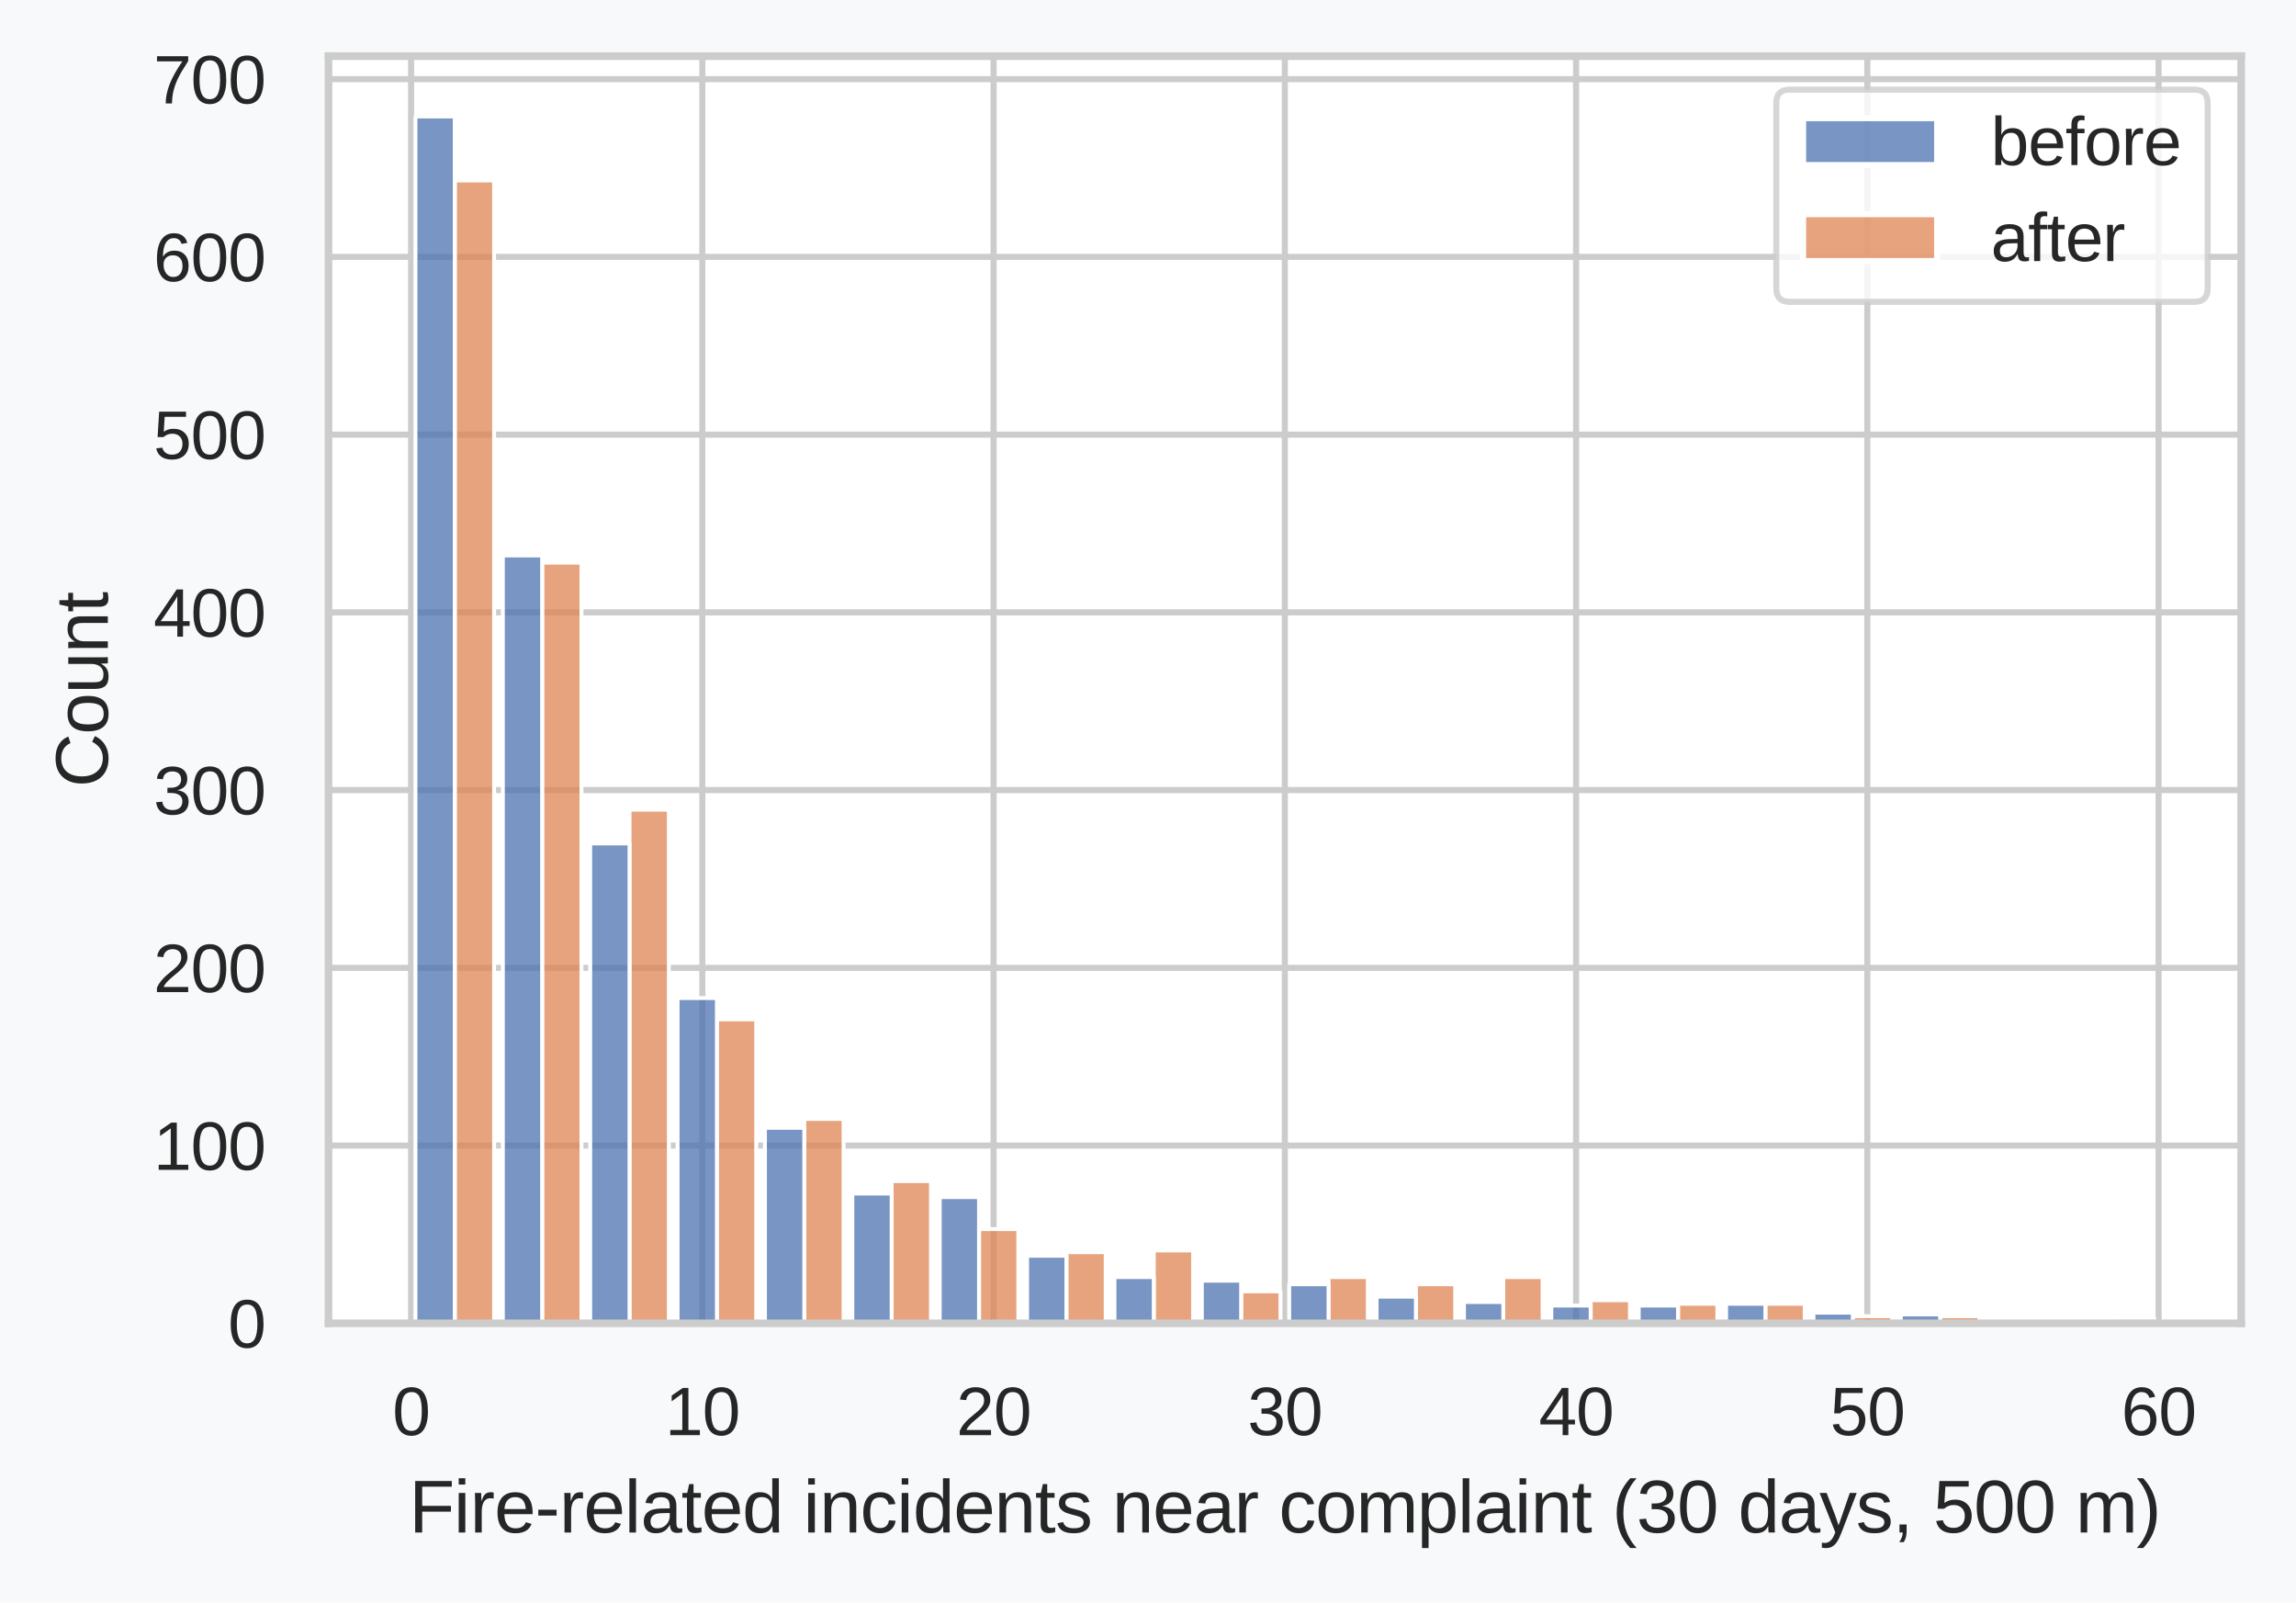 <?xml version="1.0" encoding="utf-8" standalone="no"?>
<!DOCTYPE svg PUBLIC "-//W3C//DTD SVG 1.1//EN"
  "http://www.w3.org/Graphics/SVG/1.1/DTD/svg11.dtd">
<svg xmlns:xlink="http://www.w3.org/1999/xlink" width="301.43pt" height="210.34pt" viewBox="0 0 301.43 210.34" xmlns="http://www.w3.org/2000/svg" version="1.1">
 <defs>
  <style type="text/css">*{stroke-linejoin: round; stroke-linecap: butt}</style>
 </defs>
 <g id="figure_1">
  <g id="patch_1">
   <path d="M 0 210.34 
L 301.43 210.34 
L 301.43 0 
L 0 0 
z
" style="fill: #f8f9fa"/>
  </g>
  <g id="axes_1">
   <g id="patch_2">
    <path d="M 43.13 173.688 
L 294.23 173.688 
L 294.23 7.368 
L 43.13 7.368 
z
" style="fill: #ffffff"/>
   </g>
   <g id="matplotlib.axis_1">
    <g id="xtick_1">
     <g id="line2d_1">
      <path d="M 53.97 173.688 
L 53.97 7.368 
" clip-path="url(#pca2333d78d)" style="fill: none; stroke: #cccccc; stroke-width: 0.8; stroke-linecap: round"/>
     </g>
     <g id="text_1">
      <!-- 0 -->
      <g style="fill: #262626" transform="translate(51.523 188.365) scale(0.088 -0.088)">
       <defs>
        <path id="Arimo-30" d="M 3309 2203 
Q 3309 1100 2920 518 
Q 2531 -63 1772 -63 
Q 1013 -63 631 515 
Q 250 1094 250 2203 
Q 250 3338 620 3903 
Q 991 4469 1791 4469 
Q 2569 4469 2939 3897 
Q 3309 3325 3309 2203 
z
M 2738 2203 
Q 2738 3156 2517 3584 
Q 2297 4013 1791 4013 
Q 1272 4013 1045 3591 
Q 819 3169 819 2203 
Q 819 1266 1048 831 
Q 1278 397 1778 397 
Q 2275 397 2506 840 
Q 2738 1284 2738 2203 
z
" transform="scale(0.016)"/>
       </defs>
       <use xlink:href="#Arimo-30"/>
      </g>
     </g>
    </g>
    <g id="xtick_2">
     <g id="line2d_2">
      <path d="M 92.207 173.688 
L 92.207 7.368 
" clip-path="url(#pca2333d78d)" style="fill: none; stroke: #cccccc; stroke-width: 0.8; stroke-linecap: round"/>
     </g>
     <g id="text_2">
      <!-- 10 -->
      <g style="fill: #262626" transform="translate(87.313 188.365) scale(0.088 -0.088)">
       <defs>
        <path id="Arimo-31" d="M 488 0 
L 488 478 
L 1609 478 
L 1609 3866 
L 616 3156 
L 616 3688 
L 1656 4403 
L 2175 4403 
L 2175 478 
L 3247 478 
L 3247 0 
L 488 0 
z
" transform="scale(0.016)"/>
       </defs>
       <use xlink:href="#Arimo-31"/>
       <use xlink:href="#Arimo-30" x="55.615"/>
      </g>
     </g>
    </g>
    <g id="xtick_3">
     <g id="line2d_3">
      <path d="M 130.443 173.688 
L 130.443 7.368 
" clip-path="url(#pca2333d78d)" style="fill: none; stroke: #cccccc; stroke-width: 0.8; stroke-linecap: round"/>
     </g>
     <g id="text_3">
      <!-- 20 -->
      <g style="fill: #262626" transform="translate(125.55 188.365) scale(0.088 -0.088)">
       <defs>
        <path id="Arimo-32" d="M 322 0 
L 322 397 
Q 481 763 711 1042 
Q 941 1322 1194 1548 
Q 1447 1775 1695 1969 
Q 1944 2163 2144 2356 
Q 2344 2550 2467 2762 
Q 2591 2975 2591 3244 
Q 2591 3606 2378 3806 
Q 2166 4006 1788 4006 
Q 1428 4006 1195 3811 
Q 963 3616 922 3263 
L 347 3316 
Q 409 3844 795 4156 
Q 1181 4469 1788 4469 
Q 2453 4469 2811 4155 
Q 3169 3841 3169 3263 
Q 3169 3006 3051 2753 
Q 2934 2500 2703 2247 
Q 2472 1994 1819 1463 
Q 1459 1169 1246 933 
Q 1034 697 941 478 
L 3238 478 
L 3238 0 
L 322 0 
z
" transform="scale(0.016)"/>
       </defs>
       <use xlink:href="#Arimo-32"/>
       <use xlink:href="#Arimo-30" x="55.615"/>
      </g>
     </g>
    </g>
    <g id="xtick_4">
     <g id="line2d_4">
      <path d="M 168.68 173.688 
L 168.68 7.368 
" clip-path="url(#pca2333d78d)" style="fill: none; stroke: #cccccc; stroke-width: 0.8; stroke-linecap: round"/>
     </g>
     <g id="text_4">
      <!-- 30 -->
      <g style="fill: #262626" transform="translate(163.786 188.365) scale(0.088 -0.088)">
       <defs>
        <path id="Arimo-33" d="M 3278 1216 
Q 3278 606 2890 271 
Q 2503 -63 1784 -63 
Q 1116 -63 717 239 
Q 319 541 244 1131 
L 825 1184 
Q 938 403 1784 403 
Q 2209 403 2451 612 
Q 2694 822 2694 1234 
Q 2694 1594 2417 1795 
Q 2141 1997 1619 1997 
L 1300 1997 
L 1300 2484 
L 1606 2484 
Q 2069 2484 2323 2686 
Q 2578 2888 2578 3244 
Q 2578 3597 2370 3801 
Q 2163 4006 1753 4006 
Q 1381 4006 1151 3815 
Q 922 3625 884 3278 
L 319 3322 
Q 381 3863 767 4166 
Q 1153 4469 1759 4469 
Q 2422 4469 2789 4161 
Q 3156 3853 3156 3303 
Q 3156 2881 2920 2617 
Q 2684 2353 2234 2259 
L 2234 2247 
Q 2728 2194 3003 1916 
Q 3278 1638 3278 1216 
z
" transform="scale(0.016)"/>
       </defs>
       <use xlink:href="#Arimo-33"/>
       <use xlink:href="#Arimo-30" x="55.615"/>
      </g>
     </g>
    </g>
    <g id="xtick_5">
     <g id="line2d_5">
      <path d="M 206.917 173.688 
L 206.917 7.368 
" clip-path="url(#pca2333d78d)" style="fill: none; stroke: #cccccc; stroke-width: 0.8; stroke-linecap: round"/>
     </g>
     <g id="text_5">
      <!-- 40 -->
      <g style="fill: #262626" transform="translate(202.023 188.365) scale(0.088 -0.088)">
       <defs>
        <path id="Arimo-34" d="M 2753 997 
L 2753 0 
L 2222 0 
L 2222 997 
L 147 997 
L 147 1434 
L 2163 4403 
L 2753 4403 
L 2753 1441 
L 3372 1441 
L 3372 997 
L 2753 997 
z
M 2222 1441 
L 2222 3769 
Q 2150 3631 2101 3543 
Q 2053 3456 2013 3397 
L 1003 1903 
Q 916 1775 666 1441 
L 2222 1441 
z
" transform="scale(0.016)"/>
       </defs>
       <use xlink:href="#Arimo-34"/>
       <use xlink:href="#Arimo-30" x="55.615"/>
      </g>
     </g>
    </g>
    <g id="xtick_6">
     <g id="line2d_6">
      <path d="M 245.153 173.688 
L 245.153 7.368 
" clip-path="url(#pca2333d78d)" style="fill: none; stroke: #cccccc; stroke-width: 0.8; stroke-linecap: round"/>
     </g>
     <g id="text_6">
      <!-- 50 -->
      <g style="fill: #262626" transform="translate(240.26 188.365) scale(0.088 -0.088)">
       <defs>
        <path id="Arimo-35" d="M 3291 1434 
Q 3291 738 2877 337 
Q 2463 -63 1728 -63 
Q 1113 -63 734 206 
Q 356 475 256 984 
L 825 1050 
Q 1003 397 1741 397 
Q 2194 397 2450 670 
Q 2706 944 2706 1422 
Q 2706 1838 2448 2094 
Q 2191 2350 1753 2350 
Q 1525 2350 1328 2278 
Q 1131 2206 934 2034 
L 384 2034 
L 531 4403 
L 3034 4403 
L 3034 3925 
L 1044 3925 
L 959 2528 
Q 1325 2809 1869 2809 
Q 2519 2809 2905 2428 
Q 3291 2047 3291 1434 
z
" transform="scale(0.016)"/>
       </defs>
       <use xlink:href="#Arimo-35"/>
       <use xlink:href="#Arimo-30" x="55.615"/>
      </g>
     </g>
    </g>
    <g id="xtick_7">
     <g id="line2d_7">
      <path d="M 283.39 173.688 
L 283.39 7.368 
" clip-path="url(#pca2333d78d)" style="fill: none; stroke: #cccccc; stroke-width: 0.8; stroke-linecap: round"/>
     </g>
     <g id="text_7">
      <!-- 60 -->
      <g style="fill: #262626" transform="translate(278.496 188.365) scale(0.088 -0.088)">
       <defs>
        <path id="Arimo-36" d="M 3278 1441 
Q 3278 744 2900 340 
Q 2522 -63 1856 -63 
Q 1113 -63 719 490 
Q 325 1044 325 2100 
Q 325 3244 734 3856 
Q 1144 4469 1900 4469 
Q 2897 4469 3156 3572 
L 2619 3475 
Q 2453 4013 1894 4013 
Q 1413 4013 1148 3564 
Q 884 3116 884 2266 
Q 1038 2550 1316 2698 
Q 1594 2847 1953 2847 
Q 2563 2847 2920 2465 
Q 3278 2084 3278 1441 
z
M 2706 1416 
Q 2706 1894 2472 2153 
Q 2238 2413 1819 2413 
Q 1425 2413 1183 2183 
Q 941 1953 941 1550 
Q 941 1041 1192 716 
Q 1444 391 1838 391 
Q 2244 391 2475 664 
Q 2706 938 2706 1416 
z
" transform="scale(0.016)"/>
       </defs>
       <use xlink:href="#Arimo-36"/>
       <use xlink:href="#Arimo-30" x="55.615"/>
      </g>
     </g>
    </g>
    <g id="text_8">
     <!-- Fire-related incidents near complaint (30 days, 500 m) -->
     <g style="fill: #262626" transform="translate(53.702 201.148) scale(0.096 -0.096)">
      <defs>
       <path id="Arimo-46" d="M 1122 3916 
L 1122 2278 
L 3578 2278 
L 3578 1784 
L 1122 1784 
L 1122 0 
L 525 0 
L 525 4403 
L 3653 4403 
L 3653 3916 
L 1122 3916 
z
" transform="scale(0.016)"/>
       <path id="Arimo-69" d="M 428 0 
L 428 3381 
L 991 3381 
L 991 0 
L 428 0 
z
M 428 4100 
L 428 4638 
L 991 4638 
L 991 4100 
L 428 4100 
z
" transform="scale(0.016)"/>
       <path id="Arimo-72" d="M 444 0 
L 444 2594 
Q 444 2950 425 3381 
L 956 3381 
Q 981 2806 981 2691 
L 994 2691 
Q 1128 3125 1303 3284 
Q 1478 3444 1797 3444 
Q 1909 3444 2025 3413 
L 2025 2897 
Q 1913 2928 1725 2928 
Q 1375 2928 1190 2626 
Q 1006 2325 1006 1763 
L 1006 0 
L 444 0 
z
" transform="scale(0.016)"/>
       <path id="Arimo-65" d="M 863 1572 
Q 863 991 1103 675 
Q 1344 359 1806 359 
Q 2172 359 2392 506 
Q 2613 653 2691 878 
L 3184 738 
Q 2881 -63 1806 -63 
Q 1056 -63 664 384 
Q 272 831 272 1713 
Q 272 2550 664 2997 
Q 1056 3444 1784 3444 
Q 3275 3444 3275 1647 
L 3275 1572 
L 863 1572 
z
M 2694 2003 
Q 2647 2538 2422 2783 
Q 2197 3028 1775 3028 
Q 1366 3028 1127 2754 
Q 888 2481 869 2003 
L 2694 2003 
z
" transform="scale(0.016)"/>
       <path id="Arimo-2d" d="M 284 1450 
L 284 1950 
L 1847 1950 
L 1847 1450 
L 284 1450 
z
" transform="scale(0.016)"/>
       <path id="Arimo-6c" d="M 431 0 
L 431 4638 
L 994 4638 
L 994 0 
L 431 0 
z
" transform="scale(0.016)"/>
       <path id="Arimo-61" d="M 1294 -63 
Q 784 -63 528 206 
Q 272 475 272 944 
Q 272 1469 617 1750 
Q 963 2031 1731 2050 
L 2491 2063 
L 2491 2247 
Q 2491 2659 2316 2837 
Q 2141 3016 1766 3016 
Q 1388 3016 1216 2887 
Q 1044 2759 1009 2478 
L 422 2531 
Q 566 3444 1778 3444 
Q 2416 3444 2737 3151 
Q 3059 2859 3059 2306 
L 3059 850 
Q 3059 600 3125 473 
Q 3191 347 3375 347 
Q 3456 347 3559 369 
L 3559 19 
Q 3347 -31 3125 -31 
Q 2813 -31 2670 133 
Q 2528 297 2509 647 
L 2491 647 
Q 2275 259 1989 98 
Q 1703 -63 1294 -63 
z
M 1422 359 
Q 1731 359 1972 500 
Q 2213 641 2352 886 
Q 2491 1131 2491 1391 
L 2491 1669 
L 1875 1656 
Q 1478 1650 1273 1575 
Q 1069 1500 959 1344 
Q 850 1188 850 934 
Q 850 659 998 509 
Q 1147 359 1422 359 
z
" transform="scale(0.016)"/>
       <path id="Arimo-74" d="M 1731 25 
Q 1453 -50 1163 -50 
Q 488 -50 488 716 
L 488 2972 
L 97 2972 
L 97 3381 
L 509 3381 
L 675 4138 
L 1050 4138 
L 1050 3381 
L 1675 3381 
L 1675 2972 
L 1050 2972 
L 1050 838 
Q 1050 594 1129 495 
Q 1209 397 1406 397 
Q 1519 397 1731 441 
L 1731 25 
z
" transform="scale(0.016)"/>
       <path id="Arimo-64" d="M 2566 544 
Q 2409 219 2151 78 
Q 1894 -63 1513 -63 
Q 872 -63 570 368 
Q 269 800 269 1675 
Q 269 3444 1513 3444 
Q 1897 3444 2153 3303 
Q 2409 3163 2566 2856 
L 2572 2856 
L 2566 3234 
L 2566 4638 
L 3128 4638 
L 3128 697 
Q 3128 169 3147 0 
L 2609 0 
Q 2600 50 2589 231 
Q 2578 413 2578 544 
L 2566 544 
z
M 859 1694 
Q 859 984 1046 678 
Q 1234 372 1656 372 
Q 2134 372 2350 703 
Q 2566 1034 2566 1731 
Q 2566 2403 2350 2715 
Q 2134 3028 1663 3028 
Q 1238 3028 1048 2714 
Q 859 2400 859 1694 
z
" transform="scale(0.016)"/>
       <path id="Arimo-20" transform="scale(0.016)"/>
       <path id="Arimo-6e" d="M 2578 0 
L 2578 2144 
Q 2578 2478 2512 2662 
Q 2447 2847 2303 2928 
Q 2159 3009 1881 3009 
Q 1475 3009 1240 2731 
Q 1006 2453 1006 1959 
L 1006 0 
L 444 0 
L 444 2659 
Q 444 3250 425 3381 
L 956 3381 
Q 959 3366 962 3297 
Q 966 3228 970 3139 
Q 975 3050 981 2803 
L 991 2803 
Q 1184 3153 1439 3298 
Q 1694 3444 2072 3444 
Q 2628 3444 2886 3167 
Q 3144 2891 3144 2253 
L 3144 0 
L 2578 0 
z
" transform="scale(0.016)"/>
       <path id="Arimo-63" d="M 859 1706 
Q 859 1031 1071 706 
Q 1284 381 1713 381 
Q 2013 381 2214 543 
Q 2416 706 2463 1044 
L 3031 1006 
Q 2966 519 2616 228 
Q 2266 -63 1728 -63 
Q 1019 -63 645 385 
Q 272 834 272 1694 
Q 272 2547 647 2995 
Q 1022 3444 1722 3444 
Q 2241 3444 2583 3175 
Q 2925 2906 3013 2434 
L 2434 2391 
Q 2391 2672 2212 2837 
Q 2034 3003 1706 3003 
Q 1259 3003 1059 2706 
Q 859 2409 859 1706 
z
" transform="scale(0.016)"/>
       <path id="Arimo-73" d="M 2969 934 
Q 2969 456 2608 196 
Q 2247 -63 1597 -63 
Q 966 -63 623 145 
Q 281 353 178 794 
L 675 891 
Q 747 619 972 492 
Q 1197 366 1597 366 
Q 2025 366 2223 497 
Q 2422 628 2422 891 
Q 2422 1091 2284 1216 
Q 2147 1341 1841 1422 
L 1438 1528 
Q 953 1653 748 1773 
Q 544 1894 428 2066 
Q 313 2238 313 2488 
Q 313 2950 642 3192 
Q 972 3434 1603 3434 
Q 2163 3434 2492 3237 
Q 2822 3041 2909 2606 
L 2403 2544 
Q 2356 2769 2151 2889 
Q 1947 3009 1603 3009 
Q 1222 3009 1040 2893 
Q 859 2778 859 2544 
Q 859 2400 934 2306 
Q 1009 2213 1156 2147 
Q 1303 2081 1775 1966 
Q 2222 1853 2419 1758 
Q 2616 1663 2730 1547 
Q 2844 1431 2906 1279 
Q 2969 1128 2969 934 
z
" transform="scale(0.016)"/>
       <path id="Arimo-6f" d="M 3291 1694 
Q 3291 806 2900 371 
Q 2509 -63 1766 -63 
Q 1025 -63 647 389 
Q 269 841 269 1694 
Q 269 3444 1784 3444 
Q 2559 3444 2925 3017 
Q 3291 2591 3291 1694 
z
M 2700 1694 
Q 2700 2394 2492 2711 
Q 2284 3028 1794 3028 
Q 1300 3028 1079 2704 
Q 859 2381 859 1694 
Q 859 1025 1076 689 
Q 1294 353 1759 353 
Q 2266 353 2483 678 
Q 2700 1003 2700 1694 
z
" transform="scale(0.016)"/>
       <path id="Arimo-6d" d="M 2400 0 
L 2400 2144 
Q 2400 2634 2265 2821 
Q 2131 3009 1781 3009 
Q 1422 3009 1212 2734 
Q 1003 2459 1003 1959 
L 1003 0 
L 444 0 
L 444 2659 
Q 444 3250 425 3381 
L 956 3381 
Q 959 3366 962 3297 
Q 966 3228 970 3139 
Q 975 3050 981 2803 
L 991 2803 
Q 1172 3163 1406 3303 
Q 1641 3444 1978 3444 
Q 2363 3444 2586 3291 
Q 2809 3138 2897 2803 
L 2906 2803 
Q 3081 3144 3329 3294 
Q 3578 3444 3931 3444 
Q 4444 3444 4676 3166 
Q 4909 2888 4909 2253 
L 4909 0 
L 4353 0 
L 4353 2144 
Q 4353 2634 4218 2821 
Q 4084 3009 3734 3009 
Q 3366 3009 3161 2736 
Q 2956 2463 2956 1959 
L 2956 0 
L 2400 0 
z
" transform="scale(0.016)"/>
       <path id="Arimo-70" d="M 3291 1706 
Q 3291 -63 2047 -63 
Q 1266 -63 997 525 
L 981 525 
Q 994 500 994 -6 
L 994 -1328 
L 431 -1328 
L 431 2691 
Q 431 3213 413 3381 
L 956 3381 
Q 959 3369 965 3292 
Q 972 3216 980 3056 
Q 988 2897 988 2838 
L 1000 2838 
Q 1150 3150 1397 3295 
Q 1644 3441 2047 3441 
Q 2672 3441 2981 3022 
Q 3291 2603 3291 1706 
z
M 2700 1694 
Q 2700 2400 2509 2703 
Q 2319 3006 1903 3006 
Q 1569 3006 1380 2865 
Q 1191 2725 1092 2426 
Q 994 2128 994 1650 
Q 994 984 1206 668 
Q 1419 353 1897 353 
Q 2316 353 2508 661 
Q 2700 969 2700 1694 
z
" transform="scale(0.016)"/>
       <path id="Arimo-28" d="M 397 1663 
Q 397 2566 680 3284 
Q 963 4003 1550 4638 
L 2094 4638 
Q 1509 3988 1236 3256 
Q 963 2525 963 1656 
Q 963 791 1233 62 
Q 1503 -666 2094 -1325 
L 1550 -1325 
Q 959 -688 678 32 
Q 397 753 397 1650 
L 397 1663 
z
" transform="scale(0.016)"/>
       <path id="Arimo-79" d="M 597 -1328 
Q 366 -1328 209 -1294 
L 209 -872 
Q 328 -891 472 -891 
Q 997 -891 1303 -119 
L 1356 16 
L 16 3381 
L 616 3381 
L 1328 1513 
Q 1344 1469 1366 1408 
Q 1388 1347 1506 1000 
Q 1625 653 1634 613 
L 1853 1228 
L 2594 3381 
L 3188 3381 
L 1888 0 
Q 1678 -541 1497 -805 
Q 1316 -1069 1095 -1198 
Q 875 -1328 597 -1328 
z
" transform="scale(0.016)"/>
       <path id="Arimo-2c" d="M 1203 684 
L 1203 159 
Q 1203 -172 1143 -394 
Q 1084 -616 959 -819 
L 575 -819 
Q 869 -394 869 0 
L 594 0 
L 594 684 
L 1203 684 
z
" transform="scale(0.016)"/>
       <path id="Arimo-29" d="M 1734 1650 
Q 1734 747 1451 28 
Q 1169 -691 581 -1325 
L 38 -1325 
Q 625 -669 897 57 
Q 1169 784 1169 1656 
Q 1169 2528 895 3256 
Q 622 3984 38 4638 
L 581 4638 
Q 1172 4000 1453 3279 
Q 1734 2559 1734 1663 
L 1734 1650 
z
" transform="scale(0.016)"/>
      </defs>
      <use xlink:href="#Arimo-46"/>
      <use xlink:href="#Arimo-69" x="61.084"/>
      <use xlink:href="#Arimo-72" x="83.301"/>
      <use xlink:href="#Arimo-65" x="116.602"/>
      <use xlink:href="#Arimo-2d" x="172.217"/>
      <use xlink:href="#Arimo-72" x="205.518"/>
      <use xlink:href="#Arimo-65" x="238.818"/>
      <use xlink:href="#Arimo-6c" x="294.434"/>
      <use xlink:href="#Arimo-61" x="316.65"/>
      <use xlink:href="#Arimo-74" x="372.266"/>
      <use xlink:href="#Arimo-65" x="400.049"/>
      <use xlink:href="#Arimo-64" x="455.664"/>
      <use xlink:href="#Arimo-20" x="511.279"/>
      <use xlink:href="#Arimo-69" x="539.062"/>
      <use xlink:href="#Arimo-6e" x="561.279"/>
      <use xlink:href="#Arimo-63" x="616.895"/>
      <use xlink:href="#Arimo-69" x="666.895"/>
      <use xlink:href="#Arimo-64" x="689.111"/>
      <use xlink:href="#Arimo-65" x="744.727"/>
      <use xlink:href="#Arimo-6e" x="800.342"/>
      <use xlink:href="#Arimo-74" x="855.957"/>
      <use xlink:href="#Arimo-73" x="883.74"/>
      <use xlink:href="#Arimo-20" x="933.74"/>
      <use xlink:href="#Arimo-6e" x="961.523"/>
      <use xlink:href="#Arimo-65" x="1017.139"/>
      <use xlink:href="#Arimo-61" x="1072.754"/>
      <use xlink:href="#Arimo-72" x="1128.369"/>
      <use xlink:href="#Arimo-20" x="1161.67"/>
      <use xlink:href="#Arimo-63" x="1189.453"/>
      <use xlink:href="#Arimo-6f" x="1239.453"/>
      <use xlink:href="#Arimo-6d" x="1295.068"/>
      <use xlink:href="#Arimo-70" x="1378.369"/>
      <use xlink:href="#Arimo-6c" x="1433.984"/>
      <use xlink:href="#Arimo-61" x="1456.201"/>
      <use xlink:href="#Arimo-69" x="1511.816"/>
      <use xlink:href="#Arimo-6e" x="1534.033"/>
      <use xlink:href="#Arimo-74" x="1589.648"/>
      <use xlink:href="#Arimo-20" x="1617.432"/>
      <use xlink:href="#Arimo-28" x="1645.215"/>
      <use xlink:href="#Arimo-33" x="1678.516"/>
      <use xlink:href="#Arimo-30" x="1734.131"/>
      <use xlink:href="#Arimo-20" x="1789.746"/>
      <use xlink:href="#Arimo-64" x="1817.529"/>
      <use xlink:href="#Arimo-61" x="1873.145"/>
      <use xlink:href="#Arimo-79" x="1928.76"/>
      <use xlink:href="#Arimo-73" x="1978.76"/>
      <use xlink:href="#Arimo-2c" x="2028.76"/>
      <use xlink:href="#Arimo-20" x="2056.543"/>
      <use xlink:href="#Arimo-35" x="2084.326"/>
      <use xlink:href="#Arimo-30" x="2139.941"/>
      <use xlink:href="#Arimo-30" x="2195.557"/>
      <use xlink:href="#Arimo-20" x="2251.172"/>
      <use xlink:href="#Arimo-6d" x="2278.955"/>
      <use xlink:href="#Arimo-29" x="2362.256"/>
     </g>
    </g>
   </g>
   <g id="matplotlib.axis_2">
    <g id="ytick_1">
     <g id="line2d_8">
      <path d="M 43.13 173.688 
L 294.23 173.688 
" clip-path="url(#pca2333d78d)" style="fill: none; stroke: #cccccc; stroke-width: 0.8; stroke-linecap: round"/>
     </g>
     <g id="text_9">
      <!-- 0 -->
      <g style="fill: #262626" transform="translate(29.936 176.876) scale(0.088 -0.088)">
       <use xlink:href="#Arimo-30"/>
      </g>
     </g>
    </g>
    <g id="ytick_2">
     <g id="line2d_9">
      <path d="M 43.13 150.359 
L 294.23 150.359 
" clip-path="url(#pca2333d78d)" style="fill: none; stroke: #cccccc; stroke-width: 0.8; stroke-linecap: round"/>
     </g>
     <g id="text_10">
      <!-- 100 -->
      <g style="fill: #262626" transform="translate(20.149 153.548) scale(0.088 -0.088)">
       <use xlink:href="#Arimo-31"/>
       <use xlink:href="#Arimo-30" x="55.615"/>
       <use xlink:href="#Arimo-30" x="111.23"/>
      </g>
     </g>
    </g>
    <g id="ytick_3">
     <g id="line2d_10">
      <path d="M 43.13 127.031 
L 294.23 127.031 
" clip-path="url(#pca2333d78d)" style="fill: none; stroke: #cccccc; stroke-width: 0.8; stroke-linecap: round"/>
     </g>
     <g id="text_11">
      <!-- 200 -->
      <g style="fill: #262626" transform="translate(20.149 130.219) scale(0.088 -0.088)">
       <use xlink:href="#Arimo-32"/>
       <use xlink:href="#Arimo-30" x="55.615"/>
       <use xlink:href="#Arimo-30" x="111.23"/>
      </g>
     </g>
    </g>
    <g id="ytick_4">
     <g id="line2d_11">
      <path d="M 43.13 103.702 
L 294.23 103.702 
" clip-path="url(#pca2333d78d)" style="fill: none; stroke: #cccccc; stroke-width: 0.8; stroke-linecap: round"/>
     </g>
     <g id="text_12">
      <!-- 300 -->
      <g style="fill: #262626" transform="translate(20.149 106.891) scale(0.088 -0.088)">
       <use xlink:href="#Arimo-33"/>
       <use xlink:href="#Arimo-30" x="55.615"/>
       <use xlink:href="#Arimo-30" x="111.23"/>
      </g>
     </g>
    </g>
    <g id="ytick_5">
     <g id="line2d_12">
      <path d="M 43.13 80.374 
L 294.23 80.374 
" clip-path="url(#pca2333d78d)" style="fill: none; stroke: #cccccc; stroke-width: 0.8; stroke-linecap: round"/>
     </g>
     <g id="text_13">
      <!-- 400 -->
      <g style="fill: #262626" transform="translate(20.149 83.563) scale(0.088 -0.088)">
       <use xlink:href="#Arimo-34"/>
       <use xlink:href="#Arimo-30" x="55.615"/>
       <use xlink:href="#Arimo-30" x="111.23"/>
      </g>
     </g>
    </g>
    <g id="ytick_6">
     <g id="line2d_13">
      <path d="M 43.13 57.045 
L 294.23 57.045 
" clip-path="url(#pca2333d78d)" style="fill: none; stroke: #cccccc; stroke-width: 0.8; stroke-linecap: round"/>
     </g>
     <g id="text_14">
      <!-- 500 -->
      <g style="fill: #262626" transform="translate(20.149 60.234) scale(0.088 -0.088)">
       <use xlink:href="#Arimo-35"/>
       <use xlink:href="#Arimo-30" x="55.615"/>
       <use xlink:href="#Arimo-30" x="111.23"/>
      </g>
     </g>
    </g>
    <g id="ytick_7">
     <g id="line2d_14">
      <path d="M 43.13 33.717 
L 294.23 33.717 
" clip-path="url(#pca2333d78d)" style="fill: none; stroke: #cccccc; stroke-width: 0.8; stroke-linecap: round"/>
     </g>
     <g id="text_15">
      <!-- 600 -->
      <g style="fill: #262626" transform="translate(20.149 36.906) scale(0.088 -0.088)">
       <use xlink:href="#Arimo-36"/>
       <use xlink:href="#Arimo-30" x="55.615"/>
       <use xlink:href="#Arimo-30" x="111.23"/>
      </g>
     </g>
    </g>
    <g id="ytick_8">
     <g id="line2d_15">
      <path d="M 43.13 10.389 
L 294.23 10.389 
" clip-path="url(#pca2333d78d)" style="fill: none; stroke: #cccccc; stroke-width: 0.8; stroke-linecap: round"/>
     </g>
     <g id="text_16">
      <!-- 700 -->
      <g style="fill: #262626" transform="translate(20.149 13.577) scale(0.088 -0.088)">
       <defs>
        <path id="Arimo-37" d="M 3238 3947 
Q 2563 2916 2284 2331 
Q 2006 1747 1867 1178 
Q 1728 609 1728 0 
L 1141 0 
Q 1141 844 1498 1776 
Q 1856 2709 2694 3925 
L 328 3925 
L 328 4403 
L 3238 4403 
L 3238 3947 
z
" transform="scale(0.016)"/>
       </defs>
       <use xlink:href="#Arimo-37"/>
       <use xlink:href="#Arimo-30" x="55.615"/>
       <use xlink:href="#Arimo-30" x="111.23"/>
      </g>
     </g>
    </g>
    <g id="text_17">
     <!-- Count -->
     <g style="fill: #262626" transform="translate(14.157 103.335) rotate(-90) scale(0.096 -0.096)">
      <defs>
       <path id="Arimo-43" d="M 2475 3981 
Q 1744 3981 1337 3511 
Q 931 3041 931 2222 
Q 931 1413 1354 920 
Q 1778 428 2500 428 
Q 3425 428 3891 1344 
L 4378 1100 
Q 4106 531 3614 234 
Q 3122 -63 2472 -63 
Q 1806 -63 1320 214 
Q 834 491 579 1005 
Q 325 1519 325 2222 
Q 325 3275 894 3872 
Q 1463 4469 2469 4469 
Q 3172 4469 3644 4194 
Q 4116 3919 4338 3378 
L 3772 3191 
Q 3619 3575 3280 3778 
Q 2941 3981 2475 3981 
z
" transform="scale(0.016)"/>
       <path id="Arimo-75" d="M 981 3381 
L 981 1238 
Q 981 903 1047 718 
Q 1113 534 1256 453 
Q 1400 372 1678 372 
Q 2084 372 2318 650 
Q 2553 928 2553 1422 
L 2553 3381 
L 3116 3381 
L 3116 722 
Q 3116 131 3134 0 
L 2603 0 
Q 2600 16 2597 84 
Q 2594 153 2589 242 
Q 2584 331 2578 578 
L 2569 578 
Q 2375 228 2120 82 
Q 1866 -63 1488 -63 
Q 931 -63 673 214 
Q 416 491 416 1128 
L 416 3381 
L 981 3381 
z
" transform="scale(0.016)"/>
      </defs>
      <use xlink:href="#Arimo-43"/>
      <use xlink:href="#Arimo-6f" x="72.217"/>
      <use xlink:href="#Arimo-75" x="127.832"/>
      <use xlink:href="#Arimo-6e" x="183.447"/>
      <use xlink:href="#Arimo-74" x="239.062"/>
     </g>
    </g>
   </g>
   <g id="patch_3">
    <path d="M 59.705 173.688 
L 64.867 173.688 
L 64.867 23.686 
L 59.705 23.686 
z
" clip-path="url(#pca2333d78d)" style="fill: #dd8452; fill-opacity: 0.75; stroke: #ffffff; stroke-width: 0.516; stroke-linejoin: miter"/>
   </g>
   <g id="patch_4">
    <path d="M 71.176 173.688 
L 76.338 173.688 
L 76.338 73.842 
L 71.176 73.842 
z
" clip-path="url(#pca2333d78d)" style="fill: #dd8452; fill-opacity: 0.75; stroke: #ffffff; stroke-width: 0.516; stroke-linejoin: miter"/>
   </g>
   <g id="patch_5">
    <path d="M 82.647 173.688 
L 87.809 173.688 
L 87.809 106.268 
L 82.647 106.268 
z
" clip-path="url(#pca2333d78d)" style="fill: #dd8452; fill-opacity: 0.75; stroke: #ffffff; stroke-width: 0.516; stroke-linejoin: miter"/>
   </g>
   <g id="patch_6">
    <path d="M 94.118 173.688 
L 99.28 173.688 
L 99.28 133.796 
L 94.118 133.796 
z
" clip-path="url(#pca2333d78d)" style="fill: #dd8452; fill-opacity: 0.75; stroke: #ffffff; stroke-width: 0.516; stroke-linejoin: miter"/>
   </g>
   <g id="patch_7">
    <path d="M 105.589 173.688 
L 110.751 173.688 
L 110.751 146.86 
L 105.589 146.86 
z
" clip-path="url(#pca2333d78d)" style="fill: #dd8452; fill-opacity: 0.75; stroke: #ffffff; stroke-width: 0.516; stroke-linejoin: miter"/>
   </g>
   <g id="patch_8">
    <path d="M 117.06 173.688 
L 122.222 173.688 
L 122.222 155.025 
L 117.06 155.025 
z
" clip-path="url(#pca2333d78d)" style="fill: #dd8452; fill-opacity: 0.75; stroke: #ffffff; stroke-width: 0.516; stroke-linejoin: miter"/>
   </g>
   <g id="patch_9">
    <path d="M 128.531 173.688 
L 133.693 173.688 
L 133.693 161.324 
L 128.531 161.324 
z
" clip-path="url(#pca2333d78d)" style="fill: #dd8452; fill-opacity: 0.75; stroke: #ffffff; stroke-width: 0.516; stroke-linejoin: miter"/>
   </g>
   <g id="patch_10">
    <path d="M 140.002 173.688 
L 145.164 173.688 
L 145.164 164.356 
L 140.002 164.356 
z
" clip-path="url(#pca2333d78d)" style="fill: #dd8452; fill-opacity: 0.75; stroke: #ffffff; stroke-width: 0.516; stroke-linejoin: miter"/>
   </g>
   <g id="patch_11">
    <path d="M 151.473 173.688 
L 156.635 173.688 
L 156.635 164.123 
L 151.473 164.123 
z
" clip-path="url(#pca2333d78d)" style="fill: #dd8452; fill-opacity: 0.75; stroke: #ffffff; stroke-width: 0.516; stroke-linejoin: miter"/>
   </g>
   <g id="patch_12">
    <path d="M 162.944 173.688 
L 168.106 173.688 
L 168.106 169.488 
L 162.944 169.488 
z
" clip-path="url(#pca2333d78d)" style="fill: #dd8452; fill-opacity: 0.75; stroke: #ffffff; stroke-width: 0.516; stroke-linejoin: miter"/>
   </g>
   <g id="patch_13">
    <path d="M 174.415 173.688 
L 179.577 173.688 
L 179.577 167.622 
L 174.415 167.622 
z
" clip-path="url(#pca2333d78d)" style="fill: #dd8452; fill-opacity: 0.75; stroke: #ffffff; stroke-width: 0.516; stroke-linejoin: miter"/>
   </g>
   <g id="patch_14">
    <path d="M 185.886 173.688 
L 191.048 173.688 
L 191.048 168.555 
L 185.886 168.555 
z
" clip-path="url(#pca2333d78d)" style="fill: #dd8452; fill-opacity: 0.75; stroke: #ffffff; stroke-width: 0.516; stroke-linejoin: miter"/>
   </g>
   <g id="patch_15">
    <path d="M 197.357 173.688 
L 202.519 173.688 
L 202.519 167.622 
L 197.357 167.622 
z
" clip-path="url(#pca2333d78d)" style="fill: #dd8452; fill-opacity: 0.75; stroke: #ffffff; stroke-width: 0.516; stroke-linejoin: miter"/>
   </g>
   <g id="patch_16">
    <path d="M 208.828 173.688 
L 213.99 173.688 
L 213.99 170.655 
L 208.828 170.655 
z
" clip-path="url(#pca2333d78d)" style="fill: #dd8452; fill-opacity: 0.75; stroke: #ffffff; stroke-width: 0.516; stroke-linejoin: miter"/>
   </g>
   <g id="patch_17">
    <path d="M 220.299 173.688 
L 225.461 173.688 
L 225.461 171.121 
L 220.299 171.121 
z
" clip-path="url(#pca2333d78d)" style="fill: #dd8452; fill-opacity: 0.75; stroke: #ffffff; stroke-width: 0.516; stroke-linejoin: miter"/>
   </g>
   <g id="patch_18">
    <path d="M 231.77 173.688 
L 236.932 173.688 
L 236.932 171.121 
L 231.77 171.121 
z
" clip-path="url(#pca2333d78d)" style="fill: #dd8452; fill-opacity: 0.75; stroke: #ffffff; stroke-width: 0.516; stroke-linejoin: miter"/>
   </g>
   <g id="patch_19">
    <path d="M 243.241 173.688 
L 248.403 173.688 
L 248.403 172.754 
L 243.241 172.754 
z
" clip-path="url(#pca2333d78d)" style="fill: #dd8452; fill-opacity: 0.75; stroke: #ffffff; stroke-width: 0.516; stroke-linejoin: miter"/>
   </g>
   <g id="patch_20">
    <path d="M 254.712 173.688 
L 259.874 173.688 
L 259.874 172.754 
L 254.712 172.754 
z
" clip-path="url(#pca2333d78d)" style="fill: #dd8452; fill-opacity: 0.75; stroke: #ffffff; stroke-width: 0.516; stroke-linejoin: miter"/>
   </g>
   <g id="patch_21">
    <path d="M 266.183 173.688 
L 271.345 173.688 
L 271.345 173.221 
L 266.183 173.221 
z
" clip-path="url(#pca2333d78d)" style="fill: #dd8452; fill-opacity: 0.75; stroke: #ffffff; stroke-width: 0.516; stroke-linejoin: miter"/>
   </g>
   <g id="patch_22">
    <path d="M 277.654 173.688 
L 282.816 173.688 
L 282.816 172.988 
L 277.654 172.988 
z
" clip-path="url(#pca2333d78d)" style="fill: #dd8452; fill-opacity: 0.75; stroke: #ffffff; stroke-width: 0.516; stroke-linejoin: miter"/>
   </g>
   <g id="patch_23">
    <path d="M 54.544 173.688 
L 59.705 173.688 
L 59.705 15.288 
L 54.544 15.288 
z
" clip-path="url(#pca2333d78d)" style="fill: #4c72b0; fill-opacity: 0.75; stroke: #ffffff; stroke-width: 0.516; stroke-linejoin: miter"/>
   </g>
   <g id="patch_24">
    <path d="M 66.015 173.688 
L 71.176 173.688 
L 71.176 72.909 
L 66.015 72.909 
z
" clip-path="url(#pca2333d78d)" style="fill: #4c72b0; fill-opacity: 0.75; stroke: #ffffff; stroke-width: 0.516; stroke-linejoin: miter"/>
   </g>
   <g id="patch_25">
    <path d="M 77.485 173.688 
L 82.647 173.688 
L 82.647 110.701 
L 77.485 110.701 
z
" clip-path="url(#pca2333d78d)" style="fill: #4c72b0; fill-opacity: 0.75; stroke: #ffffff; stroke-width: 0.516; stroke-linejoin: miter"/>
   </g>
   <g id="patch_26">
    <path d="M 88.956 173.688 
L 94.118 173.688 
L 94.118 130.997 
L 88.956 130.997 
z
" clip-path="url(#pca2333d78d)" style="fill: #4c72b0; fill-opacity: 0.75; stroke: #ffffff; stroke-width: 0.516; stroke-linejoin: miter"/>
   </g>
   <g id="patch_27">
    <path d="M 100.427 173.688 
L 105.589 173.688 
L 105.589 148.026 
L 100.427 148.026 
z
" clip-path="url(#pca2333d78d)" style="fill: #4c72b0; fill-opacity: 0.75; stroke: #ffffff; stroke-width: 0.516; stroke-linejoin: miter"/>
   </g>
   <g id="patch_28">
    <path d="M 111.898 173.688 
L 117.06 173.688 
L 117.06 156.658 
L 111.898 156.658 
z
" clip-path="url(#pca2333d78d)" style="fill: #4c72b0; fill-opacity: 0.75; stroke: #ffffff; stroke-width: 0.516; stroke-linejoin: miter"/>
   </g>
   <g id="patch_29">
    <path d="M 123.369 173.688 
L 128.531 173.688 
L 128.531 157.124 
L 123.369 157.124 
z
" clip-path="url(#pca2333d78d)" style="fill: #4c72b0; fill-opacity: 0.75; stroke: #ffffff; stroke-width: 0.516; stroke-linejoin: miter"/>
   </g>
   <g id="patch_30">
    <path d="M 134.84 173.688 
L 140.002 173.688 
L 140.002 164.823 
L 134.84 164.823 
z
" clip-path="url(#pca2333d78d)" style="fill: #4c72b0; fill-opacity: 0.75; stroke: #ffffff; stroke-width: 0.516; stroke-linejoin: miter"/>
   </g>
   <g id="patch_31">
    <path d="M 146.311 173.688 
L 151.473 173.688 
L 151.473 167.622 
L 146.311 167.622 
z
" clip-path="url(#pca2333d78d)" style="fill: #4c72b0; fill-opacity: 0.75; stroke: #ffffff; stroke-width: 0.516; stroke-linejoin: miter"/>
   </g>
   <g id="patch_32">
    <path d="M 157.782 173.688 
L 162.944 173.688 
L 162.944 168.089 
L 157.782 168.089 
z
" clip-path="url(#pca2333d78d)" style="fill: #4c72b0; fill-opacity: 0.75; stroke: #ffffff; stroke-width: 0.516; stroke-linejoin: miter"/>
   </g>
   <g id="patch_33">
    <path d="M 169.253 173.688 
L 174.415 173.688 
L 174.415 168.555 
L 169.253 168.555 
z
" clip-path="url(#pca2333d78d)" style="fill: #4c72b0; fill-opacity: 0.75; stroke: #ffffff; stroke-width: 0.516; stroke-linejoin: miter"/>
   </g>
   <g id="patch_34">
    <path d="M 180.724 173.688 
L 185.886 173.688 
L 185.886 170.188 
L 180.724 170.188 
z
" clip-path="url(#pca2333d78d)" style="fill: #4c72b0; fill-opacity: 0.75; stroke: #ffffff; stroke-width: 0.516; stroke-linejoin: miter"/>
   </g>
   <g id="patch_35">
    <path d="M 192.195 173.688 
L 197.357 173.688 
L 197.357 170.888 
L 192.195 170.888 
z
" clip-path="url(#pca2333d78d)" style="fill: #4c72b0; fill-opacity: 0.75; stroke: #ffffff; stroke-width: 0.516; stroke-linejoin: miter"/>
   </g>
   <g id="patch_36">
    <path d="M 203.666 173.688 
L 208.828 173.688 
L 208.828 171.355 
L 203.666 171.355 
z
" clip-path="url(#pca2333d78d)" style="fill: #4c72b0; fill-opacity: 0.75; stroke: #ffffff; stroke-width: 0.516; stroke-linejoin: miter"/>
   </g>
   <g id="patch_37">
    <path d="M 215.137 173.688 
L 220.299 173.688 
L 220.299 171.355 
L 215.137 171.355 
z
" clip-path="url(#pca2333d78d)" style="fill: #4c72b0; fill-opacity: 0.75; stroke: #ffffff; stroke-width: 0.516; stroke-linejoin: miter"/>
   </g>
   <g id="patch_38">
    <path d="M 226.608 173.688 
L 231.77 173.688 
L 231.77 171.121 
L 226.608 171.121 
z
" clip-path="url(#pca2333d78d)" style="fill: #4c72b0; fill-opacity: 0.75; stroke: #ffffff; stroke-width: 0.516; stroke-linejoin: miter"/>
   </g>
   <g id="patch_39">
    <path d="M 238.079 173.688 
L 243.241 173.688 
L 243.241 172.288 
L 238.079 172.288 
z
" clip-path="url(#pca2333d78d)" style="fill: #4c72b0; fill-opacity: 0.75; stroke: #ffffff; stroke-width: 0.516; stroke-linejoin: miter"/>
   </g>
   <g id="patch_40">
    <path d="M 249.55 173.688 
L 254.712 173.688 
L 254.712 172.521 
L 249.55 172.521 
z
" clip-path="url(#pca2333d78d)" style="fill: #4c72b0; fill-opacity: 0.75; stroke: #ffffff; stroke-width: 0.516; stroke-linejoin: miter"/>
   </g>
   <g id="patch_41">
    <path d="M 261.021 173.688 
L 266.183 173.688 
L 266.183 173.454 
L 261.021 173.454 
z
" clip-path="url(#pca2333d78d)" style="fill: #4c72b0; fill-opacity: 0.75; stroke: #ffffff; stroke-width: 0.516; stroke-linejoin: miter"/>
   </g>
   <g id="patch_42">
    <path d="M 272.492 173.688 
L 277.654 173.688 
L 277.654 173.221 
L 272.492 173.221 
z
" clip-path="url(#pca2333d78d)" style="fill: #4c72b0; fill-opacity: 0.75; stroke: #ffffff; stroke-width: 0.516; stroke-linejoin: miter"/>
   </g>
   <g id="patch_43">
    <path d="M 43.13 173.688 
L 43.13 7.368 
" style="fill: none; stroke: #cccccc; stroke-linejoin: miter; stroke-linecap: square"/>
   </g>
   <g id="patch_44">
    <path d="M 294.23 173.688 
L 294.23 7.368 
" style="fill: none; stroke: #cccccc; stroke-linejoin: miter; stroke-linecap: square"/>
   </g>
   <g id="patch_45">
    <path d="M 43.13 173.688 
L 294.23 173.688 
" style="fill: none; stroke: #cccccc; stroke-linejoin: miter; stroke-linecap: square"/>
   </g>
   <g id="patch_46">
    <path d="M 43.13 7.368 
L 294.23 7.368 
" style="fill: none; stroke: #cccccc; stroke-linejoin: miter; stroke-linecap: square"/>
   </g>
   <g id="legend_1">
    <g id="patch_47">
     <path d="M 234.96 39.614 
L 288.07 39.614 
Q 289.83 39.614 289.83 37.854 
L 289.83 13.528 
Q 289.83 11.768 288.07 11.768 
L 234.96 11.768 
Q 233.201 11.768 233.201 13.528 
L 233.201 37.854 
Q 233.201 39.614 234.96 39.614 
z
" style="fill: #ffffff; opacity: 0.8; stroke: #cccccc; stroke-width: 0.8; stroke-linejoin: miter"/>
    </g>
    <g id="patch_48">
     <path d="M 236.72 21.665 
L 254.321 21.665 
L 254.321 15.505 
L 236.72 15.505 
z
" style="fill: #4c72b0; fill-opacity: 0.75; stroke: #ffffff; stroke-width: 0.8; stroke-linejoin: miter"/>
    </g>
    <g id="text_18">
     <!-- before -->
     <g style="fill: #262626" transform="translate(261.361 21.665) scale(0.088 -0.088)">
      <defs>
       <path id="Arimo-62" d="M 3291 1706 
Q 3291 -63 2047 -63 
Q 1663 -63 1408 76 
Q 1153 216 994 525 
L 988 525 
Q 988 428 975 229 
Q 963 31 956 0 
L 413 0 
Q 431 169 431 697 
L 431 4638 
L 994 4638 
L 994 3316 
Q 994 3113 981 2838 
L 994 2838 
Q 1150 3163 1408 3303 
Q 1666 3444 2047 3444 
Q 2688 3444 2989 3012 
Q 3291 2581 3291 1706 
z
M 2700 1688 
Q 2700 2397 2512 2703 
Q 2325 3009 1903 3009 
Q 1428 3009 1211 2684 
Q 994 2359 994 1653 
Q 994 988 1206 670 
Q 1419 353 1897 353 
Q 2322 353 2511 667 
Q 2700 981 2700 1688 
z
" transform="scale(0.016)"/>
       <path id="Arimo-66" d="M 1128 2972 
L 1128 0 
L 566 0 
L 566 2972 
L 91 2972 
L 91 3381 
L 566 3381 
L 566 3763 
Q 566 4225 769 4428 
Q 972 4631 1391 4631 
Q 1625 4631 1788 4594 
L 1788 4166 
Q 1647 4191 1538 4191 
Q 1322 4191 1225 4081 
Q 1128 3972 1128 3684 
L 1128 3381 
L 1788 3381 
L 1788 2972 
L 1128 2972 
z
" transform="scale(0.016)"/>
      </defs>
      <use xlink:href="#Arimo-62"/>
      <use xlink:href="#Arimo-65" x="55.615"/>
      <use xlink:href="#Arimo-66" x="111.23"/>
      <use xlink:href="#Arimo-6f" x="139.014"/>
      <use xlink:href="#Arimo-72" x="194.629"/>
      <use xlink:href="#Arimo-65" x="227.93"/>
     </g>
    </g>
    <g id="patch_49">
     <path d="M 236.72 34.268 
L 254.321 34.268 
L 254.321 28.108 
L 236.72 28.108 
z
" style="fill: #dd8452; fill-opacity: 0.75; stroke: #ffffff; stroke-width: 0.8; stroke-linejoin: miter"/>
    </g>
    <g id="text_19">
     <!-- after -->
     <g style="fill: #262626" transform="translate(261.361 34.268) scale(0.088 -0.088)">
      <use xlink:href="#Arimo-61"/>
      <use xlink:href="#Arimo-66" x="55.615"/>
      <use xlink:href="#Arimo-74" x="83.398"/>
      <use xlink:href="#Arimo-65" x="111.182"/>
      <use xlink:href="#Arimo-72" x="166.797"/>
     </g>
    </g>
   </g>
  </g>
 </g>
 <defs>
  <clipPath id="pca2333d78d">
   <rect x="43.13" y="7.368" width="251.1" height="166.32"/>
  </clipPath>
 </defs>
</svg>
